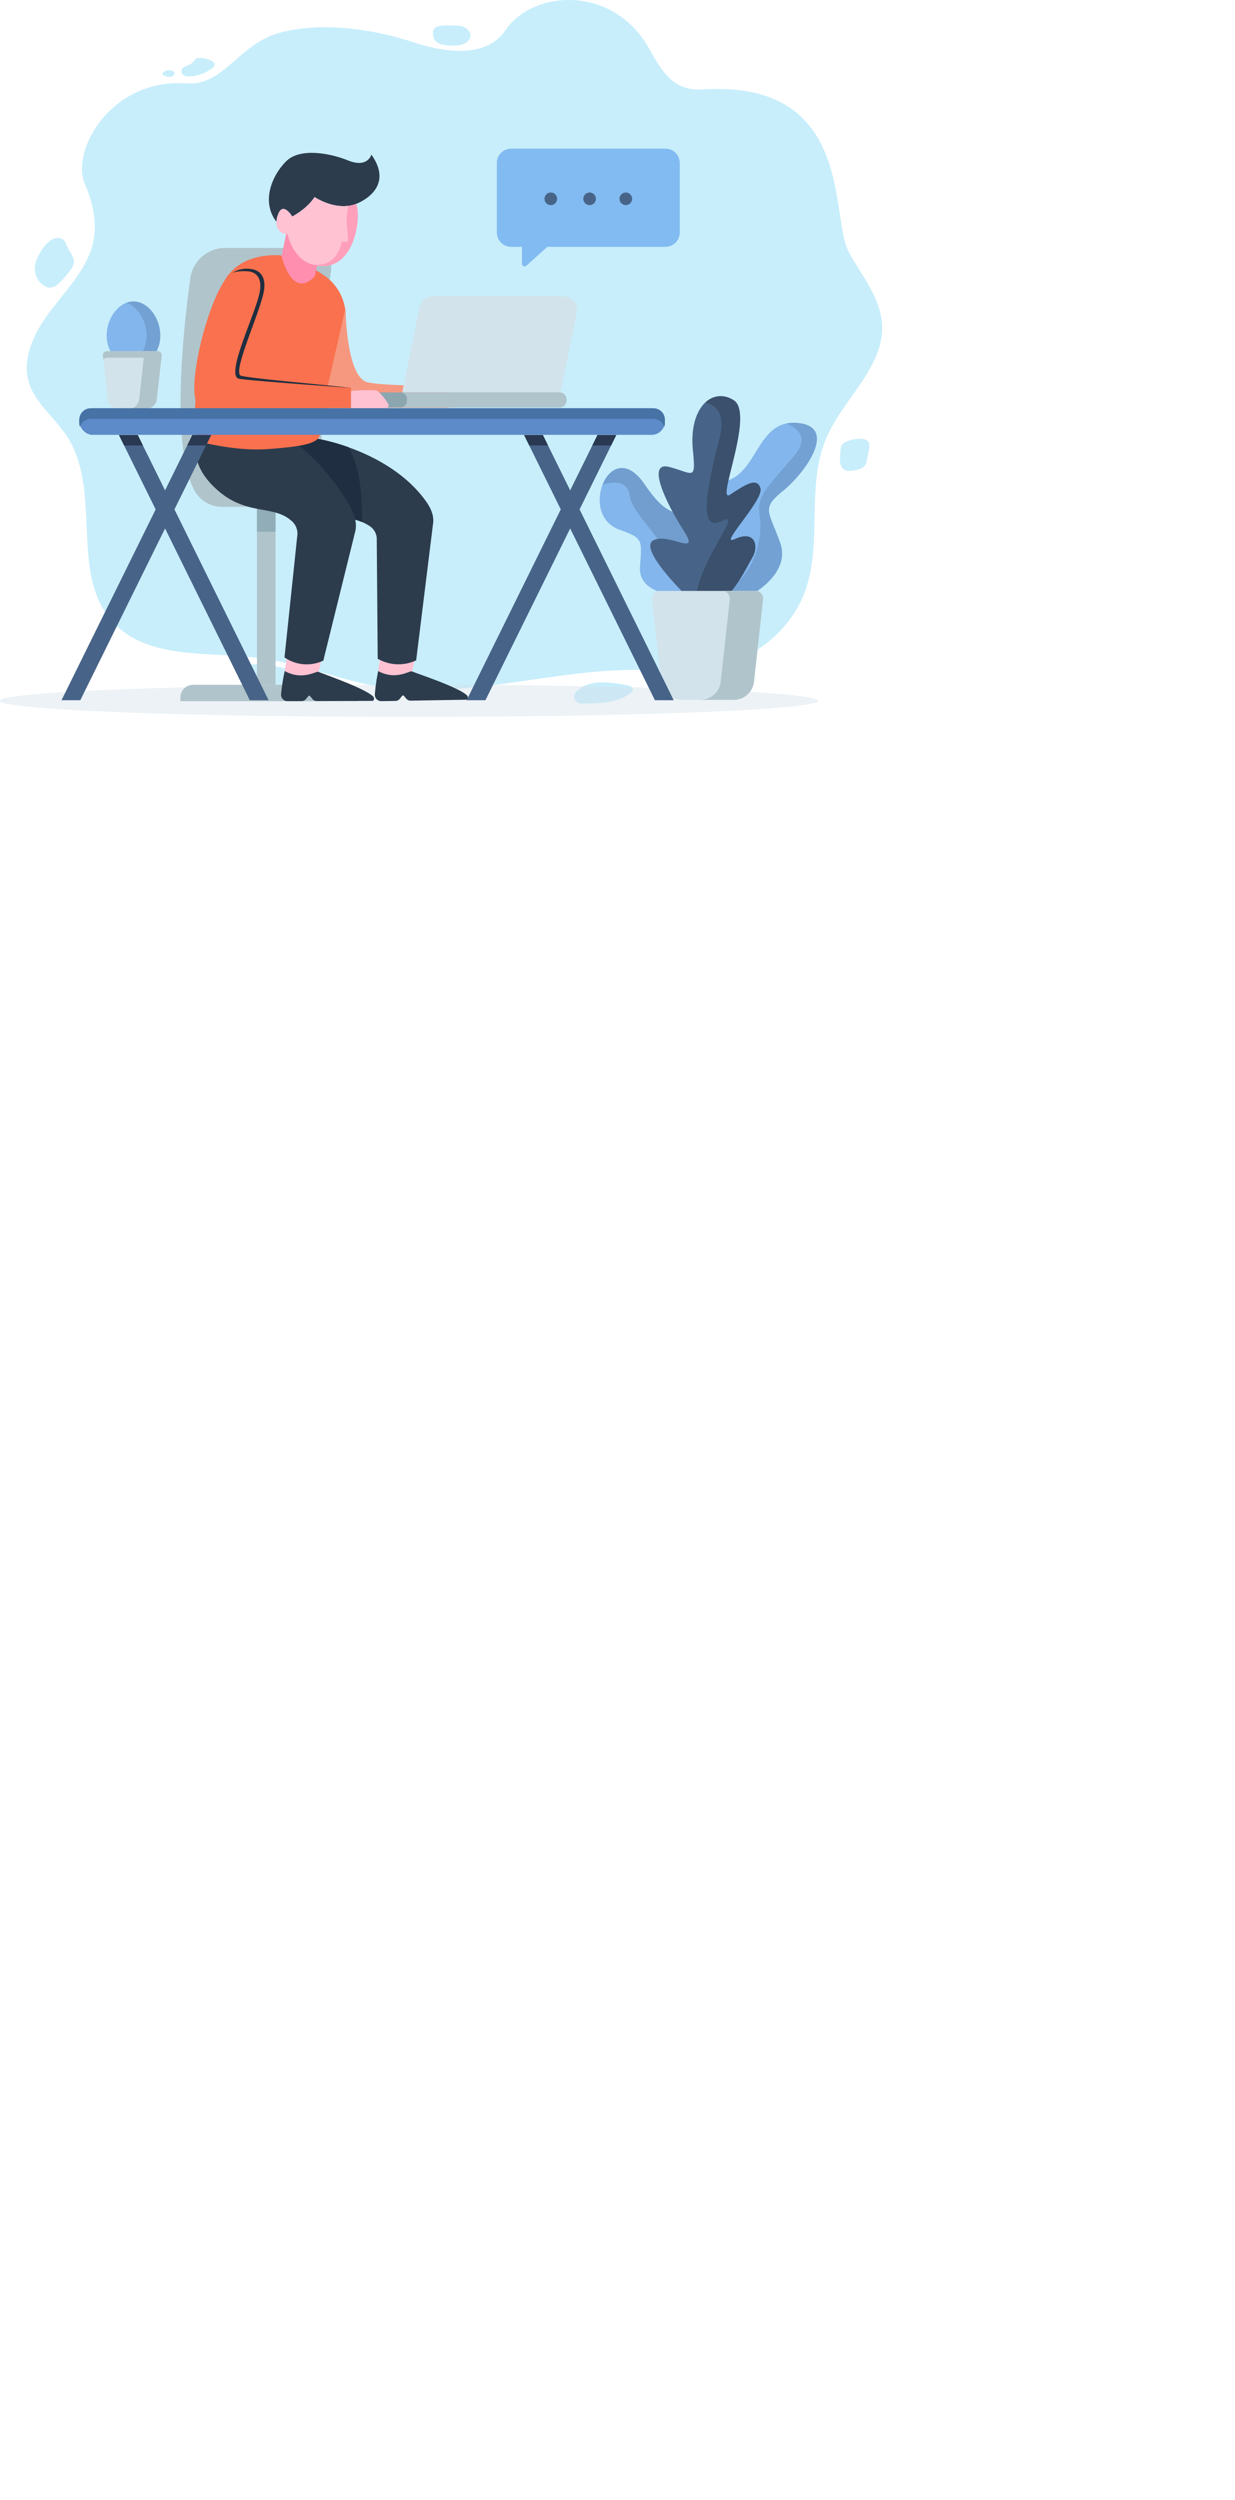 <svg xmlns="http://www.w3.org/2000/svg" width="372.627" height="753.824" viewBox="0 0 372.627 753.824">
  <g id="Groupe_1633" data-name="Groupe 1633" transform="translate(-54 -92.11)">
    <path id="Tracé_8" data-name="Tracé 8" d="M-321-629.775H25.627V-1246H-321Z" transform="translate(401 1475.709)" fill="none"/>
    <g id="Groupe_150" data-name="Groupe 150" transform="translate(-20 -55.739)">
      <g id="Groupe_148" data-name="Groupe 148" transform="translate(82.085 147.849)">
        <path id="Tracé_180" data-name="Tracé 180" d="M277.637,139.311c3.887,7.067,9.54,13.731,10.029,21.7.785,12.8-11.693,22.445-16.794,34.3-6.263,14.558-1.011,31.709-6.554,46.53-4.017,10.74-13.872,19.319-25.452,22.158-8.679,2.128-17.808,1.166-26.768,1.254-25.44.248-50.782,9.045-75.876,5.051-12.392-1.973-24.106-7.006-36.554-8.621-14.927-1.936-32.32.406-42.987-9.739-14.9-14.173-3.839-40.232-15.024-57.235-3.6-5.475-9.4-9.759-11.349-15.951-2.273-7.236,1.409-14.946,5.982-21.114S46.519,145.8,49,138.623c2.248-6.515.875-13.6-1.891-19.927-4.238-9.7,7.557-31.941,30.954-30.274,10.725.764,15.552-11.659,27.318-15.1,13.471-3.942,30.382-.773,40.308,2.526,10.085,3.352,22.552,5.113,28.333-3.451,8.162-12.091,32.494-13.984,43.42,5.652,3.991,7.173,7.545,12.753,16.038,12.205C279.509,87.286,271.859,128.808,277.637,139.311ZM152.165,72.968c0,1.647,0,4.472,7.259,4.01,2.227-.142,4.042-1.335,4.042-2.982s-1.809-2.982-4.042-2.982S152.165,70.336,152.165,72.968ZM80.653,80.957a1.519,1.519,0,0,0-.48.577,4.3,4.3,0,0,1-2.113,1.518,3.751,3.751,0,0,0-1.368.721,1.479,1.479,0,0,0,.142,2.131,2.866,2.866,0,0,0,1.928.419A12.218,12.218,0,0,0,85.7,83.73C88.255,81.7,82.059,80.2,80.653,80.957Zm-6.888,3.795a2.823,2.823,0,0,0-2.795.2.761.761,0,0,0-.426.415c-.111.4.4.684.807.813a3.29,3.29,0,0,0,1.983.184C73.974,86.151,74.617,85.309,73.766,84.751Zm-32.107,52.5c-.629-1.919-2.116-2.874-4.366-1.781a8.248,8.248,0,0,0-3.08,3.08c-1.3,1.964-2.409,4.208-2.137,6.513a6.128,6.128,0,0,0,2.6,4.256,3.435,3.435,0,0,0,2.013.7,3.821,3.821,0,0,0,2.138-.938,21.178,21.178,0,0,0,3.7-4.068,5.374,5.374,0,0,0,1.28-2.484C44.046,140.562,42.238,139.016,41.659,137.25Zm235.37,59.129a3.089,3.089,0,0,0-1.493,1.037,3.012,3.012,0,0,0-.379,1.339,26.687,26.687,0,0,0-.163,2.91,3.816,3.816,0,0,0,.932,2.968c1.1.975,2.85.634,4.293.231a4.194,4.194,0,0,0,2.2-1.124,3.5,3.5,0,0,0,.627-1.649c.35-1.942,1.419-4.884.234-5.889S279.093,195.538,277.029,196.379Zm-81.316,75.2a3.378,3.378,0,0,0-.747.926,2.04,2.04,0,0,0,1.05,2.7,4.29,4.29,0,0,0,1.671.2c4.842-.065,10.048-.242,13.916-3.021.472-.339.96-.815.877-1.373-.1-.675-.939-.967-1.64-1.1C206,268.972,199.6,267.927,195.713,271.574ZM103.79,264.1c-4.212-.568-10.91-1.372-10.909,2.035,0,1.286,5.944,2.523,6.927,2.76a79.352,79.352,0,0,1,8.861,2.916c5.514,2.037,9.93-.707,5.564-3.783A22.417,22.417,0,0,0,103.79,264.1Z" transform="translate(-29.616 -63.281)" fill="#c8eefb"/>
      </g>
      <g id="Groupe_53" data-name="Groupe 53" transform="translate(74 192.667)">
        <path id="Tracé_9" data-name="Tracé 9" d="M1304.836,299.885c0-2.687-55.255-4.866-123.415-4.866s-123.416,2.179-123.416,4.866,55.255,4.865,123.416,4.865S1304.836,302.572,1304.836,299.885Z" transform="translate(-1058.005 -133.405)" fill="#d3e3eb" opacity="0.43"/>
        <g id="Groupe_18" data-name="Groupe 18" transform="translate(54.43 29.932)">
          <rect id="Rectangle_2" data-name="Rectangle 2" width="5.614" height="53.692" transform="translate(23.1 78.015)" fill="#b0c4cb"/>
          <rect id="Rectangle_3" data-name="Rectangle 3" width="5.614" height="7.548" transform="translate(23.1 78.015)" fill="#91adb7"/>
          <path id="Rectangle_4" data-name="Rectangle 4" d="M3.805,0H49.773a3.805,3.805,0,0,1,3.805,3.805V4.927a0,0,0,0,1,0,0H0a0,0,0,0,1,0,0V3.805A3.805,3.805,0,0,1,3.805,0Z" transform="translate(0 131.725)" fill="#b0c4cb"/>
          <path id="Tracé_10" data-name="Tracé 10" d="M1134.278,219.052h38.908c-14.157-5.084-8.681-52.981-6.064-71.137a6.068,6.068,0,0,0-6.011-6.931H1135.2a10.619,10.619,0,0,0-10.524,9.163c-2.274,16.5-5.857,50.7,1.241,63.948A9.475,9.475,0,0,0,1134.278,219.052Z" transform="translate(-1121.682 -140.984)" fill="#b0c4cb"/>
        </g>
        <g id="Groupe_20" data-name="Groupe 20" transform="translate(149.912)">
          <path id="Tracé_11" data-name="Tracé 11" d="M1284.229,105.971h-46.545a4.321,4.321,0,0,0-4.321,4.321v20.97a4.32,4.32,0,0,0,4.321,4.321h3.25v5.071a.813.813,0,0,0,1.358.6l6.294-5.675h35.643a4.32,4.32,0,0,0,4.32-4.321v-20.97A4.321,4.321,0,0,0,1284.229,105.971Z" transform="translate(-1233.364 -105.971)" fill="#82bbf1"/>
          <g id="Groupe_19" data-name="Groupe 19" transform="translate(14.374 13.221)">
            <path id="Tracé_12" data-name="Tracé 12" d="M1253.984,123.339a1.9,1.9,0,1,1-1.9-1.9A1.9,1.9,0,0,1,1253.984,123.339Z" transform="translate(-1250.178 -121.436)" fill="#476488"/>
            <path id="Tracé_13" data-name="Tracé 13" d="M1267.678,123.339a1.9,1.9,0,1,1-1.9-1.9A1.9,1.9,0,0,1,1267.678,123.339Z" transform="translate(-1252.165 -121.436)" fill="#476488"/>
            <circle id="Ellipse_4" data-name="Ellipse 4" cx="1.903" cy="1.903" r="1.903" transform="translate(22.632 0)" fill="#476488"/>
          </g>
        </g>
        <g id="Groupe_23" data-name="Groupe 23" transform="translate(31.043 46.065)">
          <g id="Groupe_21" data-name="Groupe 21" transform="translate(1.138)">
            <path id="Tracé_14" data-name="Tracé 14" d="M1111.84,170.131c0-5.133-3.625-10.276-8.1-10.276s-8.1,5.143-8.1,10.276,3.625,9.293,8.1,9.293S1111.84,175.263,1111.84,170.131Z" transform="translate(-1095.648 -159.855)" fill="#83b6ec"/>
            <path id="Tracé_15" data-name="Tracé 15" d="M1104.766,159.855a5.974,5.974,0,0,0-2.078.391c3.462,1.277,6.017,5.579,6.017,9.885s-2.555,7.918-6.017,8.973a7.126,7.126,0,0,0,2.078.321c4.471,0,8.1-4.161,8.1-9.293S1109.237,159.855,1104.766,159.855Z" transform="translate(-1096.67 -159.855)" fill="#476488" opacity="0.25"/>
          </g>
          <g id="Groupe_22" data-name="Groupe 22" transform="translate(0 15.008)">
            <path id="Tracé_16" data-name="Tracé 16" d="M1094.325,178.751l1.451,13.136a3.24,3.24,0,0,0,3.221,2.885h8.374a3.241,3.241,0,0,0,3.221-2.885l1.452-13.136a1.208,1.208,0,0,0-1.2-1.34h-15.319A1.207,1.207,0,0,0,1094.325,178.751Z" transform="translate(-1094.317 -177.411)" fill="#d3e3eb"/>
            <path id="Tracé_17" data-name="Tracé 17" d="M1095.524,179.374h15.319a1.187,1.187,0,0,1,1.057.674l.144-1.3a1.208,1.208,0,0,0-1.2-1.34h-15.319a1.207,1.207,0,0,0-1.2,1.34l.143,1.3A1.188,1.188,0,0,1,1095.524,179.374Z" transform="translate(-1094.317 -177.411)" fill="#b0c4cb"/>
            <path id="Tracé_18" data-name="Tracé 18" d="M1112.157,177.411h-5.311a1.208,1.208,0,0,1,1.2,1.34l-1.451,13.136a3.241,3.241,0,0,1-3.221,2.885h5.312a3.24,3.24,0,0,0,3.221-2.885l1.452-13.136A1.208,1.208,0,0,0,1112.157,177.411Z" transform="translate(-1095.631 -177.411)" fill="#b0c4cb"/>
          </g>
        </g>
        <g id="Groupe_28" data-name="Groupe 28" transform="translate(58.628 1.271)">
          <g id="Groupe_26" data-name="Groupe 26" transform="translate(0.418 80.103)">
            <g id="Groupe_24" data-name="Groupe 24" transform="translate(22.444 5.91)">
              <path id="Tracé_19" data-name="Tracé 19" d="M1192.031,285.617l-.55,3.8,2.889,3.7,7.327-3.587.793-3.472-9.12-1.379Z" transform="translate(-1158.865 -219.188)" fill="#ffc2d3"/>
              <path id="Tracé_20" data-name="Tracé 20" d="M1197.773,298.639l.756-.937a.352.352,0,0,1,.543-.007l.76.891a1.583,1.583,0,0,0,1.233.556l17.022-.29a.914.914,0,0,0,.029-1.287c-2.495-2.518-15.923-6.872-16.591-7.238s-4.776,2.824-10.216-.109a57.657,57.657,0,0,0-1.008,7.022,1.943,1.943,0,0,0,1.965,2.052l4.321-.074A1.559,1.559,0,0,0,1197.773,298.639Z" transform="translate(-1158.693 -219.993)" fill="#2c3c4d"/>
              <path id="Tracé_21" data-name="Tracé 21" d="M1155.254,210.346s-7.068,7.813,5.875,16.3c9.081,5.957,16.236,4.137,21.936,7.748a4.8,4.8,0,0,1,2.446,3.686l.29,36.528.688.342a12.55,12.55,0,0,0,10.915.119h0l5.154-41.677c.184-2.873-1.368-5.3-3.147-7.558-9.9-12.59-27.421-16.856-31.855-17.583C1161.789,207.31,1155.254,210.346,1155.254,210.346Z" transform="translate(-1153.328 -208.073)" fill="#2c3c4d"/>
            </g>
            <g id="Groupe_25" data-name="Groupe 25">
              <path id="Tracé_22" data-name="Tracé 22" d="M1159.1,285.615l-.6,3.789,2.838,3.735,7.375-3.486.841-3.461-9.1-1.5Z" transform="translate(-1131.633 -213.28)" fill="#ffc2d3"/>
              <path id="Tracé_23" data-name="Tracé 23" d="M1164.654,298.713l.768-.926a.353.353,0,0,1,.543,0l.747.9a1.586,1.586,0,0,0,1.225.573l17.025-.057a.914.914,0,0,0,.047-1.287c-2.459-2.552-15.827-7.089-16.49-7.464s-4.813,2.758-10.213-.25a57.8,57.8,0,0,0-1.105,7.007,1.946,1.946,0,0,0,1.938,2.079l4.321-.014A1.559,1.559,0,0,0,1164.654,298.713Z" transform="translate(-1131.445 -214.081)" fill="#2c3c4d"/>
              <path id="Tracé_24" data-name="Tracé 24" d="M1129.958,202.53s-8.564,9.545,3.819,20.327c8.688,7.564,16.484,4.329,21.955,8.942a5.092,5.092,0,0,1,2.042,4.226l-3.91,37.156.294.191a11.772,11.772,0,0,0,11.419.779h0L1175.26,235c.606-2.993-.677-5.761-2.222-8.4-8.594-14.651-22.087-23.384-26.644-24.785C1140.47,200,1129.958,202.53,1129.958,202.53Z" transform="translate(-1127.073 -201.159)" fill="#2c3c4d"/>
            </g>
            <path id="Tracé_25" data-name="Tracé 25" d="M1182.511,233.389a17,17,0,0,0-1.994-.692,17.046,17.046,0,0,0-2.176-5.057,67.063,67.063,0,0,0-14.713-17.249c3.1-.526,4.682-1.191,5.541-2.064a58.254,58.254,0,0,1,9.3,2.521C1182.677,217.886,1182.664,229.316,1182.511,233.389Z" transform="translate(-1132.378 -202.199)" fill="#1f2e40"/>
          </g>
          <path id="Tracé_26" data-name="Tracé 26" d="M1152.973,143.655s-12.352-1.647-17.485,7.978-12.8,47.355-6.1,48.5c2.968.508,10.882,2.5,19.651,1.858,12.057-.882,14.677-1.992,15.546-4.285l7.681-35.161a14.866,14.866,0,0,0-5.83-12.413A41.876,41.876,0,0,0,1152.973,143.655Z" transform="translate(-1126.612 -112.695)" fill="#f9714e"/>
          <path id="Tracé_27" data-name="Tracé 27" d="M1178.781,162.156s.161,21.175,6.818,22.459,24.383.882,24.383.882v6.737h-38.018Z" transform="translate(-1133.17 -115.396)" fill="#f6987f"/>
          <path id="Tracé_28" data-name="Tracé 28" d="M1167.459,148.393l1.5-7.49-9.714-7.4-1.861,8.828S1160.447,155.814,1167.459,148.393Z" transform="translate(-1131.054 -111.238)" fill="#ff8eaf"/>
          <path id="Tracé_29" data-name="Tracé 29" d="M1179.2,122.85s-5.081,2.473-12.527-2.065c0,0-1.727,3.1-6.716,5.877,0,0-2.593-4.346-4.085-1.089a6.869,6.869,0,0,0-.686,2.658c-4.673-6.035-1.378-13.988,2.979-18.274,4.128-4.069,13.067-2.451,18.65-.207,5.926,2.385,7.015-1.765,7.015-1.765C1191.322,118.536,1179.2,122.85,1179.2,122.85Z" transform="translate(-1130.406 -107.458)" fill="#2c3c4d"/>
          <path id="Tracé_30" data-name="Tracé 30" d="M1160.342,128.923s-2.593-4.346-4.086-1.09c-1.81,3.951.234,6.429,2.684,6.429,0,0,1.946,10.276,11.387,9.549s10.8-15.886,9.26-18.7c0,0-5.083,2.474-12.528-2.065C1167.06,123.045,1165.335,126.154,1160.342,128.923Z" transform="translate(-1130.79 -109.72)" fill="#ffc2d3"/>
          <g id="Groupe_27" data-name="Groupe 27" transform="translate(43.249 43.237)">
            <path id="Tracé_31" data-name="Tracé 31" d="M1248.615,158.034h-39.408a4.086,4.086,0,0,0-4,3.27l-5.246,25.715h47.75l4.913-24.08A4.087,4.087,0,0,0,1248.615,158.034Z" transform="translate(-1180.482 -158.034)" fill="#d3e3eb"/>
            <path id="Rectangle_5" data-name="Rectangle 5" d="M2.26,0h64.5a2.26,2.26,0,0,1,2.26,2.26v0a2.26,2.26,0,0,1-2.26,2.26H2.26A2.26,2.26,0,0,1,0,2.26v0A2.26,2.26,0,0,1,2.26,0Z" transform="translate(0 28.987)" fill="#8ba6af"/>
            <path id="Tracé_32" data-name="Tracé 32" d="M1247.465,191.942h-48.121a1.945,1.945,0,0,1,1.945,1.945v.63a1.945,1.945,0,0,1-1.945,1.945h48.121a1.945,1.945,0,0,0,1.946-1.945v-.63A1.945,1.945,0,0,0,1247.465,191.942Z" transform="translate(-1180.393 -162.955)" fill="#b0c4cb"/>
          </g>
          <path id="Tracé_33" data-name="Tracé 33" d="M1173.88,184.235c-7.672-.893-29.2-3.09-32.885-3.471-4.651-.481,5.454-19.25,6.578-25.667s-3.77-6.657-3.77-6.657c-2.761-.345-5.775,0-8.341,3.887-5.253,7.956-11.1,31.213-8.02,36.954a2.076,2.076,0,0,0,1.835,1.087h44.6Z" transform="translate(-1126.585 -113.39)" fill="#f9714e"/>
          <path id="Tracé_34" data-name="Tracé 34" d="M1175.845,184.236s-27.711-1.907-33.687-2.709c-4.635-.622,5.027-19.851,6.149-26.268s-3.849-6.149-3.849-6.149a11.9,11.9,0,0,0-4.328.407,8.015,8.015,0,0,1,5.641-1.078s4.889.244,3.767,6.66-9.786,24.785-6.858,25.506C1146.281,181.492,1168.171,183.344,1175.845,184.236Z" transform="translate(-1128.551 -113.391)" fill="#1f2e40"/>
          <path id="Tracé_35" data-name="Tracé 35" d="M1181.908,196.679h10.338a.976.976,0,0,0,.82-1.509c-.968-1.488-2.5-3.589-3.617-3.945a49.038,49.038,0,0,0-7.54.171Z" transform="translate(-1134.613 -119.6)" fill="#ffc2d3"/>
          <path id="Tracé_36" data-name="Tracé 36" d="M1181.359,125.461a8.23,8.23,0,0,1-2.341.584c-.126.7-.351,2.044-.472,3.319-.173,1.818.736,7.447.173,7.49a16.4,16.4,0,0,1-1.732-.043s-.865,8.139-9,6.841l-.211-.032a10.287,10.287,0,0,0,4.328.543C1181.54,143.436,1182.9,128.275,1181.359,125.461Z" transform="translate(-1132.561 -110.07)" fill="#ff8eaf" opacity="0.67"/>
        </g>
        <g id="Groupe_33" data-name="Groupe 33" transform="translate(180.93 74.618)">
          <g id="Groupe_29" data-name="Groupe 29" transform="translate(28.71 8.018)">
            <path id="Tracé_37" data-name="Tracé 37" d="M1319.507,254.926s12.983-6.439,9.452-16.2-5.712-10.178,1.039-15.684,16.515-19.319,4.155-20.357-11.737,15.373-22.019,17.657S1296.241,265.624,1319.507,254.926Z" transform="translate(-1303.231 -202.635)" fill="#83b6ec"/>
            <path id="Tracé_38" data-name="Tracé 38" d="M1310.318,255.894c2.493,1.157,5.846,1.043,10.218-.968,0,0,12.983-6.439,9.451-16.2s-5.712-10.178,1.039-15.684,16.515-19.319,4.155-20.357a11.359,11.359,0,0,0-3.295.177c3.478,1.445,6.939,4.311,2.466,9.616-7.446,8.832-11.43,11.949-10.564,17.664C1324.633,235.712,1324.153,248.363,1310.318,255.894Z" transform="translate(-1304.259 -202.635)" fill="#476488" opacity="0.25"/>
          </g>
          <g id="Groupe_30" data-name="Groupe 30" transform="translate(0 21.666)">
            <path id="Tracé_39" data-name="Tracé 39" d="M1292.614,256.931s-11.425-.415-10.8-8.621.941-8.527-6.232-11.114c-12.671-4.57-2.64-28.908,7.686-13.606,7.167,10.62,10.283,8.231,14.957,9.062S1313.076,260.566,1292.614,256.931Z" transform="translate(-1269.647 -218.599)" fill="#83b6ec"/>
            <path id="Tracé_40" data-name="Tracé 40" d="M1298.37,232.653c-4.674-.831-7.79,1.558-14.956-9.062-5.4-8.009-10.723-5.153-12.752.038,3.04-.931,7.659-1.491,8.234,3.457.746,6.42,15.765,16.961,15.458,30.065.2.021.392.036.585.05,2.185-5.763,5.069-13.238,7.538-19.606C1301.157,234.85,1299.581,232.868,1298.37,232.653Z" transform="translate(-1269.794 -218.6)" fill="#476488" opacity="0.29"/>
          </g>
          <g id="Groupe_31" data-name="Groupe 31" transform="translate(15.265)">
            <path id="Tracé_41" data-name="Tracé 41" d="M1297.855,252.89s-14.178-13.866-9.348-16.2,14.333,5.3,9.036-2.96-11.465-21.119-4.143-19.094,7.853,4.25,6.947-5.366c-1.172-12.44,5.764-18.852,12.308-14.8s-5.609,31.471-1.091,28.51,8.257-5.452,9.192-1.87-12.935,17.653-7.79,15.268c6.388-2.96,7.322,2.337,5.3,5.609S1307.825,264.73,1297.855,252.89Z" transform="translate(-1287.503 -193.256)" fill="#476488"/>
            <path id="Tracé_42" data-name="Tracé 42" d="M1320.574,241.986c2.025-3.272,1.091-8.569-5.3-5.609-5.146,2.384,8.725-11.685,7.79-15.268s-4.674-1.091-9.192,1.87,7.634-24.46,1.091-28.51a6.679,6.679,0,0,0-8.519.715c3.387.828,6.1,3.553,4.219,10.91-3.983,15.586-6.407,28.574.866,24.764,6.851-3.589-7.957,12.949-8.108,24.869C1311.926,260.584,1318.774,244.893,1320.574,241.986Z" transform="translate(-1289.814 -193.257)" fill="#2c3c4d" opacity="0.48"/>
          </g>
          <g id="Groupe_32" data-name="Groupe 32" transform="translate(15.785 58.727)">
            <path id="Tracé_43" data-name="Tracé 43" d="M1288.126,264.485l2.744,24.842a6.128,6.128,0,0,0,6.091,5.456H1312.8a6.128,6.128,0,0,0,6.091-5.456l2.744-24.842a2.282,2.282,0,0,0-2.268-2.533h-28.97A2.283,2.283,0,0,0,1288.126,264.485Z" transform="translate(-1288.112 -261.952)" fill="#d3e3eb"/>
            <path id="Tracé_44" data-name="Tracé 44" d="M1321.849,261.952h-10.044a2.283,2.283,0,0,1,2.269,2.533l-2.744,24.842a6.128,6.128,0,0,1-6.092,5.456h10.045a6.128,6.128,0,0,0,6.091-5.456l2.744-24.842A2.282,2.282,0,0,0,1321.849,261.952Z" transform="translate(-1290.597 -261.952)" fill="#b0c4cb"/>
          </g>
        </g>
        <g id="Groupe_52" data-name="Groupe 52" transform="translate(18.56 78.27)">
          <g id="Groupe_34" data-name="Groupe 34" transform="translate(5.362)">
            <rect id="Rectangle_6" data-name="Rectangle 6" width="176.698" height="8.021" rx="4.01" transform="translate(0 0)" fill="#5d8ac8"/>
            <path id="Tracé_45" data-name="Tracé 45" d="M1259.235,197.527h-169.8a3.452,3.452,0,0,0-3.451,3.451V202.1a3.406,3.406,0,0,0,.179,1.045,3.439,3.439,0,0,1,3.272-2.407h169.8a3.439,3.439,0,0,1,3.273,2.407,3.421,3.421,0,0,0,.179-1.045v-1.119A3.451,3.451,0,0,0,1259.235,197.527Z" transform="translate(-1085.988 -197.527)" fill="#4772a6"/>
          </g>
          <g id="Groupe_51" data-name="Groupe 51" transform="translate(0 8.061)">
            <g id="Groupe_36" data-name="Groupe 36" transform="translate(17.325)">
              <g id="Groupe_35" data-name="Groupe 35">
                <path id="Tracé_46" data-name="Tracé 46" d="M1145.137,286.923h-5.675l-39.481-79.967h5.675Z" transform="translate(-1099.982 -206.956)" fill="#476488"/>
              </g>
            </g>
            <g id="Groupe_38" data-name="Groupe 38">
              <g id="Groupe_37" data-name="Groupe 37">
                <path id="Tracé_47" data-name="Tracé 47" d="M1079.716,286.923h5.675l39.481-79.967H1119.2Z" transform="translate(-1079.716 -206.956)" fill="#476488"/>
              </g>
            </g>
            <g id="Groupe_40" data-name="Groupe 40" transform="translate(139.561)">
              <g id="Groupe_39" data-name="Groupe 39">
                <path id="Tracé_48" data-name="Tracé 48" d="M1288.123,286.923h-5.675l-39.481-79.967h5.675Z" transform="translate(-1242.967 -206.956)" fill="#476488"/>
              </g>
            </g>
            <g id="Groupe_42" data-name="Groupe 42" transform="translate(122.236)">
              <g id="Groupe_41" data-name="Groupe 41">
                <path id="Tracé_49" data-name="Tracé 49" d="M1222.7,286.923h5.675l39.481-79.967h-5.675Z" transform="translate(-1222.701 -206.956)" fill="#476488"/>
              </g>
            </g>
            <g id="Groupe_44" data-name="Groupe 44" transform="translate(17.325)">
              <g id="Groupe_43" data-name="Groupe 43">
                <path id="Tracé_50" data-name="Tracé 50" d="M1107.221,210.125l-1.564-3.168h-5.675l1.564,3.168Z" transform="translate(-1099.982 -206.956)" fill="#293951"/>
              </g>
            </g>
            <g id="Groupe_46" data-name="Groupe 46" transform="translate(37.917)">
              <g id="Groupe_45" data-name="Groupe 45">
                <path id="Tracé_51" data-name="Tracé 51" d="M1129.744,210.125l1.564-3.168h-5.675l-1.564,3.168Z" transform="translate(-1124.069 -206.956)" fill="#293951"/>
              </g>
            </g>
            <g id="Groupe_48" data-name="Groupe 48" transform="translate(139.561)">
              <g id="Groupe_47" data-name="Groupe 47">
                <path id="Tracé_52" data-name="Tracé 52" d="M1250.205,210.125l-1.564-3.168h-5.675l1.564,3.168Z" transform="translate(-1242.967 -206.956)" fill="#293951"/>
              </g>
            </g>
            <g id="Groupe_50" data-name="Groupe 50" transform="translate(160.152)">
              <g id="Groupe_49" data-name="Groupe 49">
                <path id="Tracé_53" data-name="Tracé 53" d="M1272.729,210.125l1.564-3.168h-5.675l-1.564,3.168Z" transform="translate(-1267.054 -206.956)" fill="#293951"/>
              </g>
            </g>
          </g>
        </g>
      </g>
    </g>
  </g>
</svg>
